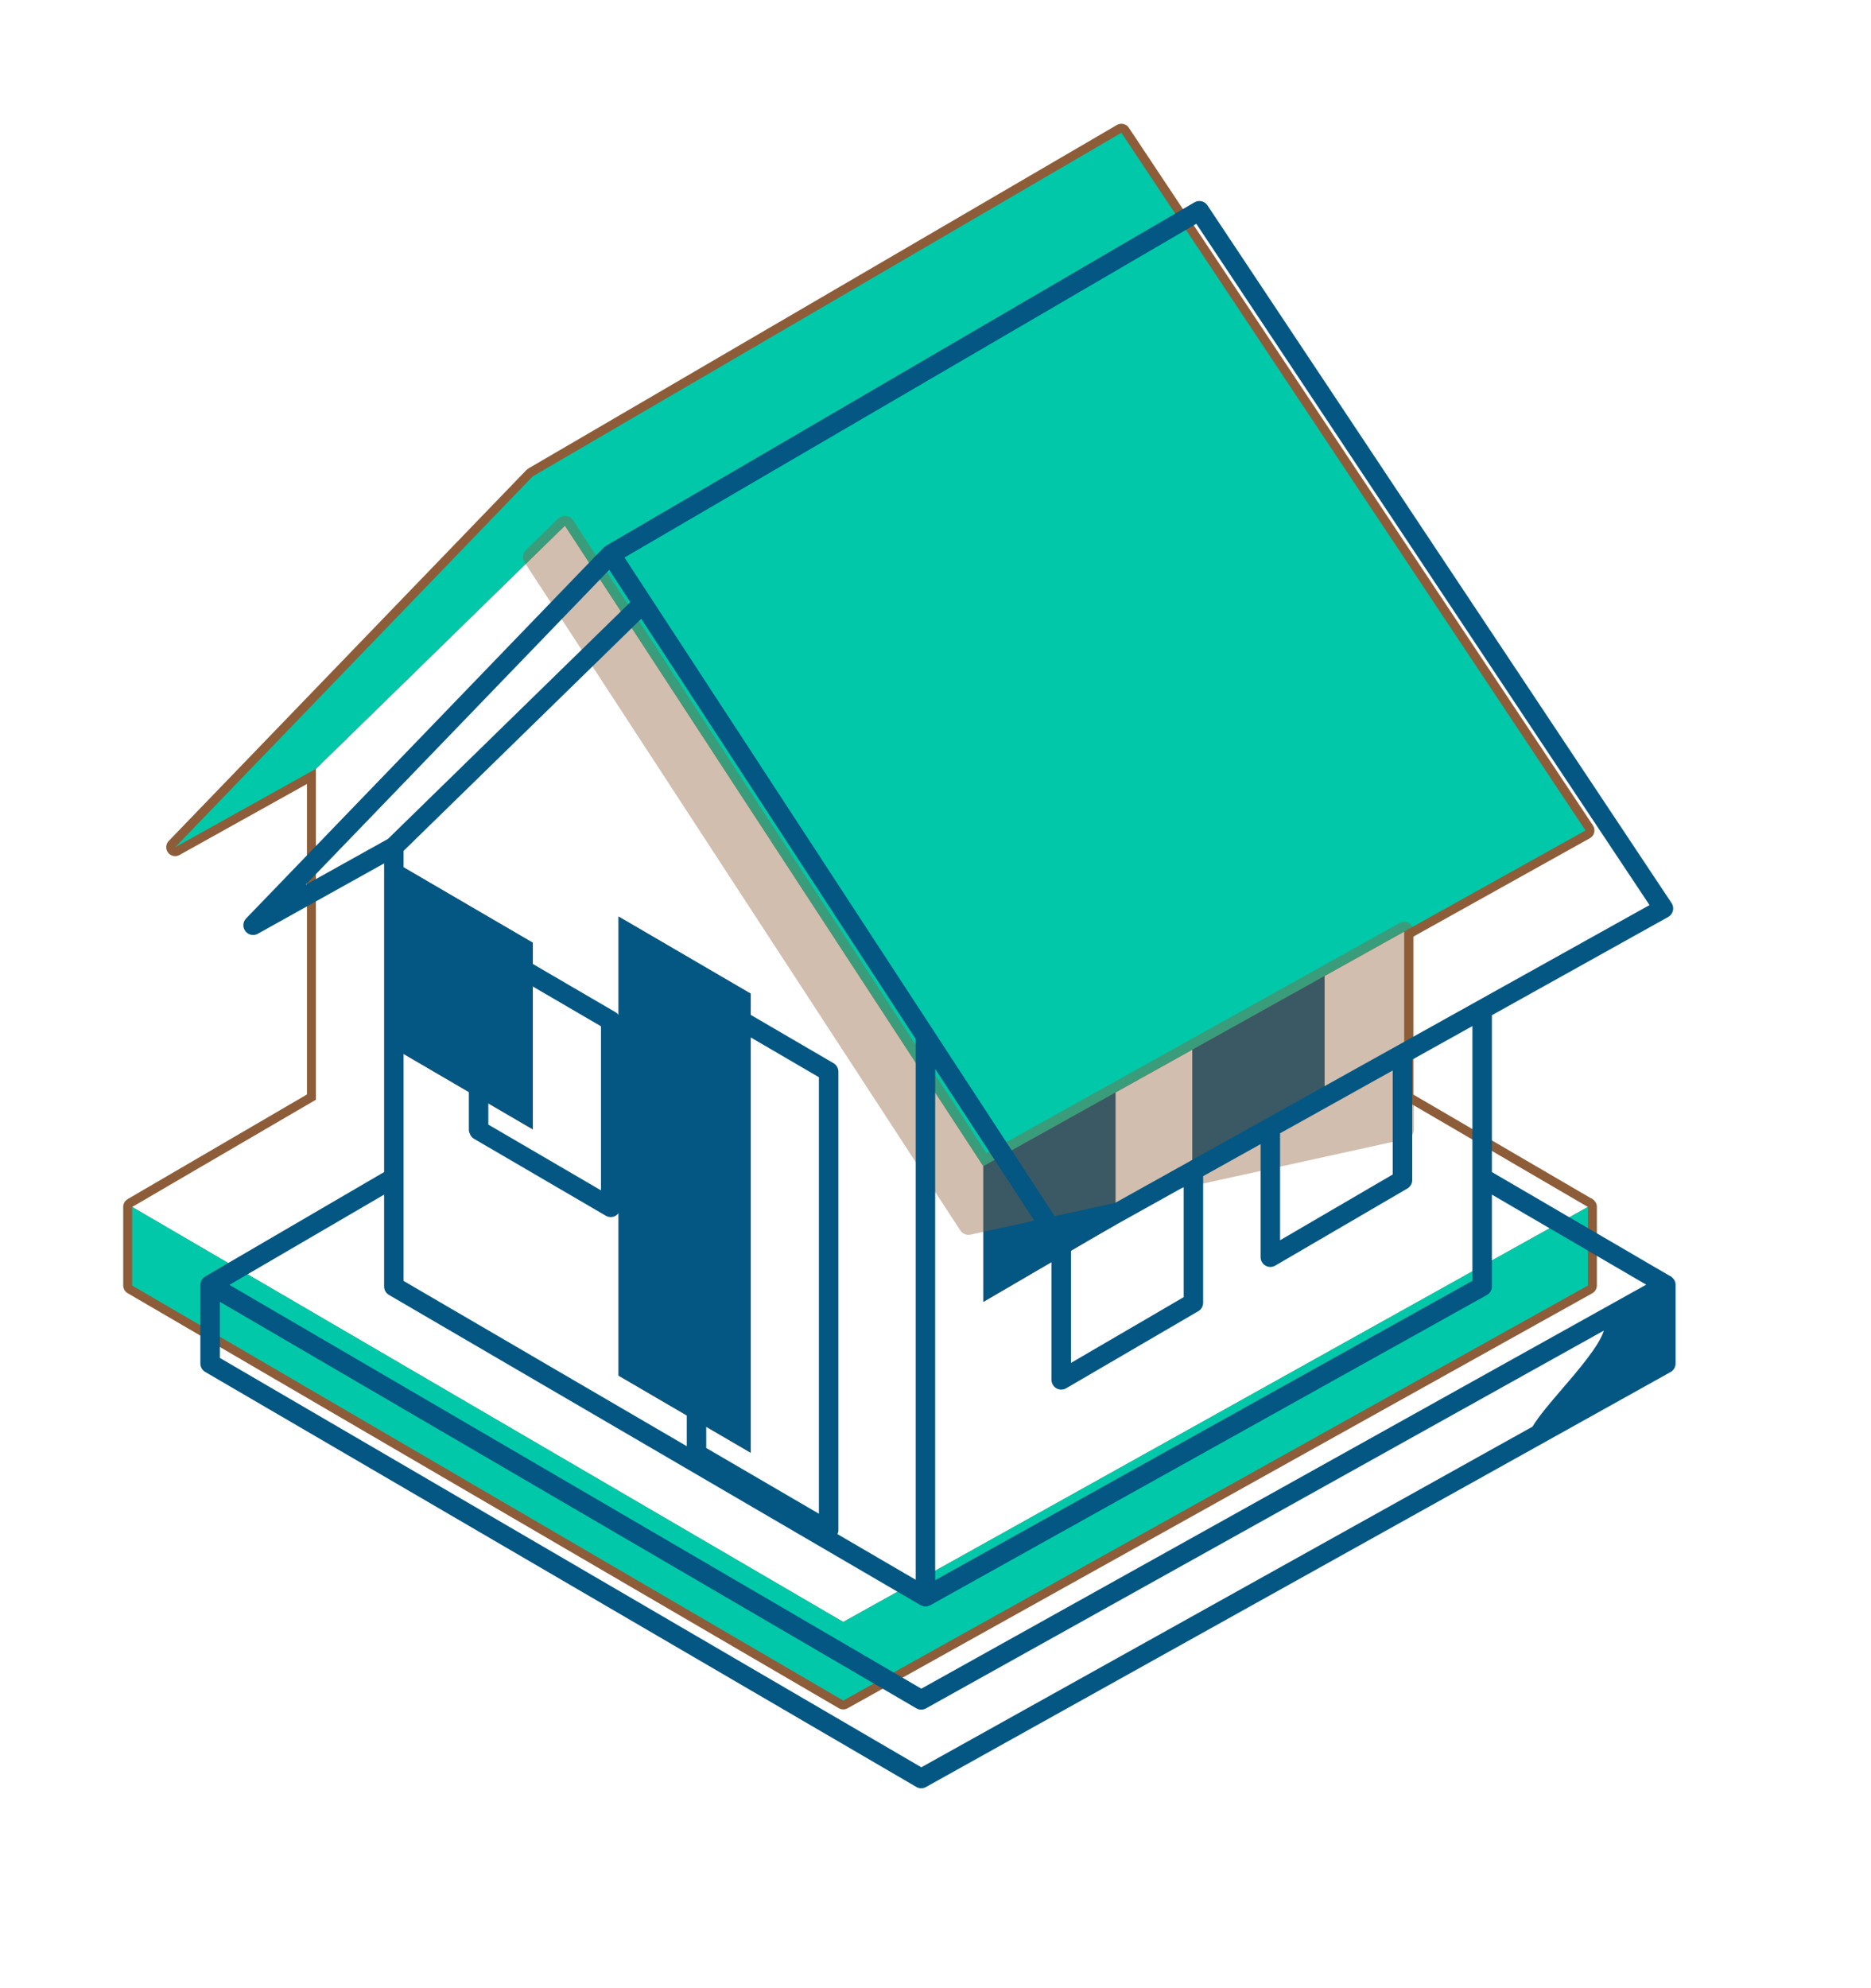 <svg width="96" height="102" viewBox="0 0 96 102" fill="none" xmlns="http://www.w3.org/2000/svg">
<path d="M43.267 87.698C43.187 87.698 43.107 87.677 43.036 87.636L6.55 66.345C6.41 66.263 6.322 66.111 6.322 65.948V61.914C6.322 61.832 6.342 61.764 6.383 61.687C6.421 61.621 6.473 61.568 6.547 61.521L6.553 61.517L6.56 61.509L6.628 61.472L15.749 56.149V40.221L9.21 43.864C9.142 43.902 9.065 43.922 8.987 43.922C8.845 43.922 8.709 43.855 8.623 43.743C8.485 43.563 8.5 43.306 8.657 43.144L27.007 24.115C27.016 24.105 27.029 24.097 27.043 24.088C27.052 24.082 27.06 24.076 27.069 24.07C27.077 24.064 27.085 24.057 27.092 24.049C27.097 24.044 27.102 24.039 27.106 24.037L57.307 6.412C57.378 6.371 57.458 6.349 57.539 6.349C57.693 6.349 57.836 6.426 57.921 6.555L81.734 42.349C81.805 42.454 81.828 42.586 81.799 42.711C81.768 42.835 81.687 42.942 81.575 43.004L72.508 48.057V56.15L81.628 61.472C81.648 61.48 81.661 61.487 81.673 61.494C81.694 61.505 81.704 61.507 81.709 61.507C81.716 61.517 81.723 61.526 81.733 61.533C81.777 61.564 81.815 61.602 81.846 61.647C81.861 61.668 81.867 61.675 81.871 61.684C81.916 61.767 81.934 61.835 81.934 61.901V65.948C81.934 66.115 81.843 66.268 81.698 66.35L43.49 87.64C43.423 87.678 43.346 87.698 43.267 87.698Z" fill="#8D5D39"/>
<path d="M81.453 61.909L72.048 56.42V47.794L67.96 50.072V56.545L66.654 57.307L61.18 60.501V53.85L60.95 53.978L57.232 56.049V62.838L50.453 66.795V59.827L41.298 45.813L39.39 42.892L28.987 26.967L16.208 39.446V56.42L6.802 61.909L6.781 61.921L43.267 83.212L81.475 61.921V61.921L81.453 61.909ZM31.738 47.025L32.023 47.191L35.48 49.208L38.518 50.981V74.533L31.738 70.577V47.025ZM20.557 44.412L27.337 48.368V57.942L23.924 55.951L20.557 53.986V44.412Z" fill="white"/>
<path d="M50.453 59.822L57.232 56.044V62.833L50.453 66.789V59.822ZM20.557 53.877V53.98L23.924 55.946L27.337 57.937V48.363L20.557 44.406V53.877ZM32.023 47.186L31.738 47.019V70.572L38.518 74.528V50.975L35.48 49.203L32.023 47.186ZM64.486 52.002L61.18 53.844V60.496L66.654 57.301L67.96 56.539V50.066L64.486 52.002Z" fill="#035782"/>
<path d="M16.208 39.443L8.987 43.467L27.337 24.437V24.437L57.539 6.813L81.351 42.606L72.048 47.791L67.96 50.069L64.486 52.005L61.18 53.847L60.95 53.975L57.232 56.046L50.453 59.824L41.298 45.81L39.39 42.889L28.987 26.964L16.208 39.443ZM81.453 61.906L81.475 61.918V61.906H81.453ZM6.781 61.906V61.918L6.802 61.906H6.781ZM6.781 61.918V65.952L43.267 87.243L81.475 65.952V61.918L43.267 83.21L6.781 61.918Z" fill="#01C8A9"/>
<path d="M72.547 47.793V57.942C72.547 58.176 72.384 58.38 72.155 58.43L49.799 63.342C49.763 63.349 49.727 63.353 49.692 63.353C49.525 63.353 49.367 63.27 49.273 63.127L26.917 28.851C26.787 28.651 26.816 28.387 26.986 28.22L28.637 26.608C28.746 26.504 28.892 26.455 29.041 26.469C29.19 26.486 29.323 26.568 29.405 26.693L50.616 59.164L71.805 47.356C71.959 47.27 72.148 47.273 72.3 47.362C72.453 47.452 72.547 47.616 72.547 47.793Z" fill="#8D5D39" fill-opacity="0.4"/>
<g filter="url(#filter0_d_7028_3678)">
<path d="M81.914 61.68C81.913 61.678 81.911 61.676 81.91 61.673C81.909 61.671 81.907 61.67 81.906 61.669C81.898 61.654 81.888 61.641 81.879 61.627C81.846 61.579 81.804 61.538 81.756 61.504C81.745 61.495 81.74 61.482 81.727 61.474C81.719 61.47 81.71 61.472 81.703 61.468C81.685 61.458 81.668 61.448 81.648 61.441L72.548 56.13V48.084L81.594 43.043C81.716 42.976 81.804 42.86 81.837 42.724C81.87 42.589 81.844 42.446 81.767 42.33L57.954 6.536C57.808 6.314 57.514 6.248 57.287 6.381L27.084 24.005C27.069 24.014 27.059 24.03 27.045 24.041C27.022 24.058 26.997 24.069 26.977 24.09L8.627 43.12C8.455 43.298 8.44 43.575 8.59 43.771C8.688 43.898 8.836 43.967 8.986 43.967C9.069 43.967 9.153 43.946 9.229 43.904L15.709 40.294V56.13L6.607 61.441L6.529 61.486C6.527 61.487 6.526 61.489 6.525 61.49C6.454 61.535 6.391 61.592 6.35 61.667C6.349 61.668 6.348 61.669 6.347 61.671C6.309 61.742 6.281 61.819 6.281 61.905V65.952C6.281 66.13 6.376 66.294 6.529 66.384L43.015 87.675C43.093 87.72 43.18 87.743 43.267 87.743C43.351 87.743 43.435 87.722 43.51 87.68L81.718 66.389C81.876 66.301 81.974 66.133 81.974 65.952V61.905C81.974 61.825 81.95 61.749 81.914 61.68ZM43.273 86.667L7.28 65.665V62.788L43.015 83.641C43.093 83.686 43.18 83.709 43.267 83.709C43.351 83.709 43.435 83.688 43.51 83.646L78.291 64.264C78.08 65.015 76.932 66.352 76.138 67.273C75.522 67.988 74.951 68.66 74.63 69.193L43.273 86.667ZM8.651 61.405L15.709 57.287V62.002C15.709 62.179 15.803 62.344 15.956 62.433L43.233 78.35C43.24 78.355 43.25 78.353 43.257 78.357C43.33 78.394 43.406 78.418 43.484 78.418C43.561 78.418 43.636 78.396 43.706 78.361C43.713 78.358 43.721 78.359 43.728 78.356L72.291 62.438C72.449 62.35 72.548 62.183 72.548 62.002V57.287L79.605 61.405L80.455 61.901L80.461 61.906L80.465 61.908L79.573 62.405L78.321 63.103L43.273 82.634L8.607 62.405L7.772 61.918L7.794 61.906L8.651 61.405ZM28.042 24.604L28.281 24.464L57.383 7.482L80.636 42.433L72.548 46.94L72.048 47.219L71.549 47.497L68.46 49.218L67.96 49.497L64.492 51.429L63.985 51.712L63.478 51.995L61.18 53.275L60.956 53.4L60.681 53.553L60.449 53.682L59.941 53.965L57.684 55.223L57.232 55.474L54.627 56.926L50.616 59.161L50.392 58.818L43.984 49.008L43.524 48.303L42.003 45.976L41.73 45.558L41.456 45.139L40.095 43.056L39.548 42.218L29.63 27.035L29.629 27.035L29.351 26.609L29.073 26.181L28.389 25.135L28.042 24.604ZM32.237 51.675V47.892L34.487 49.205L34.984 49.494L35.479 49.783L38.018 51.265V73.659L32.237 70.287V51.675ZM61.959 53.985L64.481 52.58L64.988 52.297L65.495 52.014L67.46 50.919V56.255L66.654 56.725L66.159 57.014L65.663 57.304L61.68 59.628V54.14L61.959 53.985ZM56.733 56.897V62.548L50.952 65.921V60.118L56.733 56.897ZM71.549 55.547V61.708L43.984 77.068V50.837L49.953 59.974V66.792C49.953 66.971 50.048 67.136 50.204 67.225C50.281 67.269 50.366 67.291 50.453 67.291C50.539 67.291 50.626 67.268 50.704 67.224L57.485 63.267C57.638 63.177 57.733 63.013 57.733 62.835V56.34L60.681 54.697V60.498C60.681 60.677 60.776 60.842 60.932 60.931C61.009 60.976 61.094 60.998 61.181 60.998C61.267 60.998 61.354 60.975 61.432 60.93L66.655 57.882L67.15 57.593L67.646 57.304L68.212 56.974C68.365 56.884 68.46 56.719 68.46 56.542V50.362L71.549 48.641V55.547ZM27.26 25.235L28.343 26.893L15.906 39.039L11.679 41.394L27.26 25.235ZM16.707 55.546V39.653L28.901 27.746L28.901 27.747L38.684 42.722L38.957 43.142L39.231 43.56L40.591 45.643L40.865 46.062L41.139 46.481L42.985 49.307V77.048L38.971 74.706C38.993 74.649 39.018 74.593 39.018 74.53V50.978C39.018 50.8 38.923 50.636 38.77 50.546L36.471 49.205L35.975 48.915L35.48 48.626L33.014 47.188L32.519 46.899L32.023 46.609L31.989 46.59C31.835 46.501 31.645 46.499 31.489 46.588C31.334 46.678 31.238 46.843 31.238 47.022V70.194L16.707 61.715V55.546ZM20.305 54.415L20.468 54.51L22.933 55.948L23.428 56.238L23.924 56.527L27.084 58.371C27.163 58.416 27.249 58.439 27.336 58.439C27.422 58.439 27.508 58.417 27.585 58.373C27.74 58.283 27.836 58.118 27.836 57.939V48.365C27.836 48.188 27.741 48.023 27.588 47.933L20.808 43.977C20.654 43.888 20.464 43.886 20.308 43.975C20.153 44.064 20.057 44.229 20.057 44.409V53.983C20.057 54.041 20.081 54.093 20.1 54.146C20.139 54.255 20.202 54.354 20.305 54.415ZM21.056 53.009V45.279L26.837 48.652V57.069L24.916 55.948L24.42 55.659L23.924 55.369L21.459 53.931L21.056 53.696V53.009Z" fill="#035782"/>
</g>
<defs>
<filter id="filter0_d_7028_3678" x="0.581" y="0.613" width="95.093" height="100.83" filterUnits="userSpaceOnUse" color-interpolation-filters="sRGB">
<feFlood flood-opacity="0" result="BackgroundImageFix"/>
<feColorMatrix in="SourceAlpha" type="matrix" values="0 0 0 0 0 0 0 0 0 0 0 0 0 0 0 0 0 0 127 0" result="hardAlpha"/>
<feOffset dx="4" dy="4"/>
<feGaussianBlur stdDeviation="4.85"/>
<feComposite in2="hardAlpha" operator="out"/>
<feColorMatrix type="matrix" values="0 0 0 0 0 0 0 0 0 0 0 0 0 0 0 0 0 0 1 0"/>
<feBlend mode="normal" in2="BackgroundImageFix" result="effect1_dropShadow_7028_3678"/>
<feBlend mode="normal" in="SourceGraphic" in2="effect1_dropShadow_7028_3678" result="shape"/>
</filter>
</defs>
</svg>
